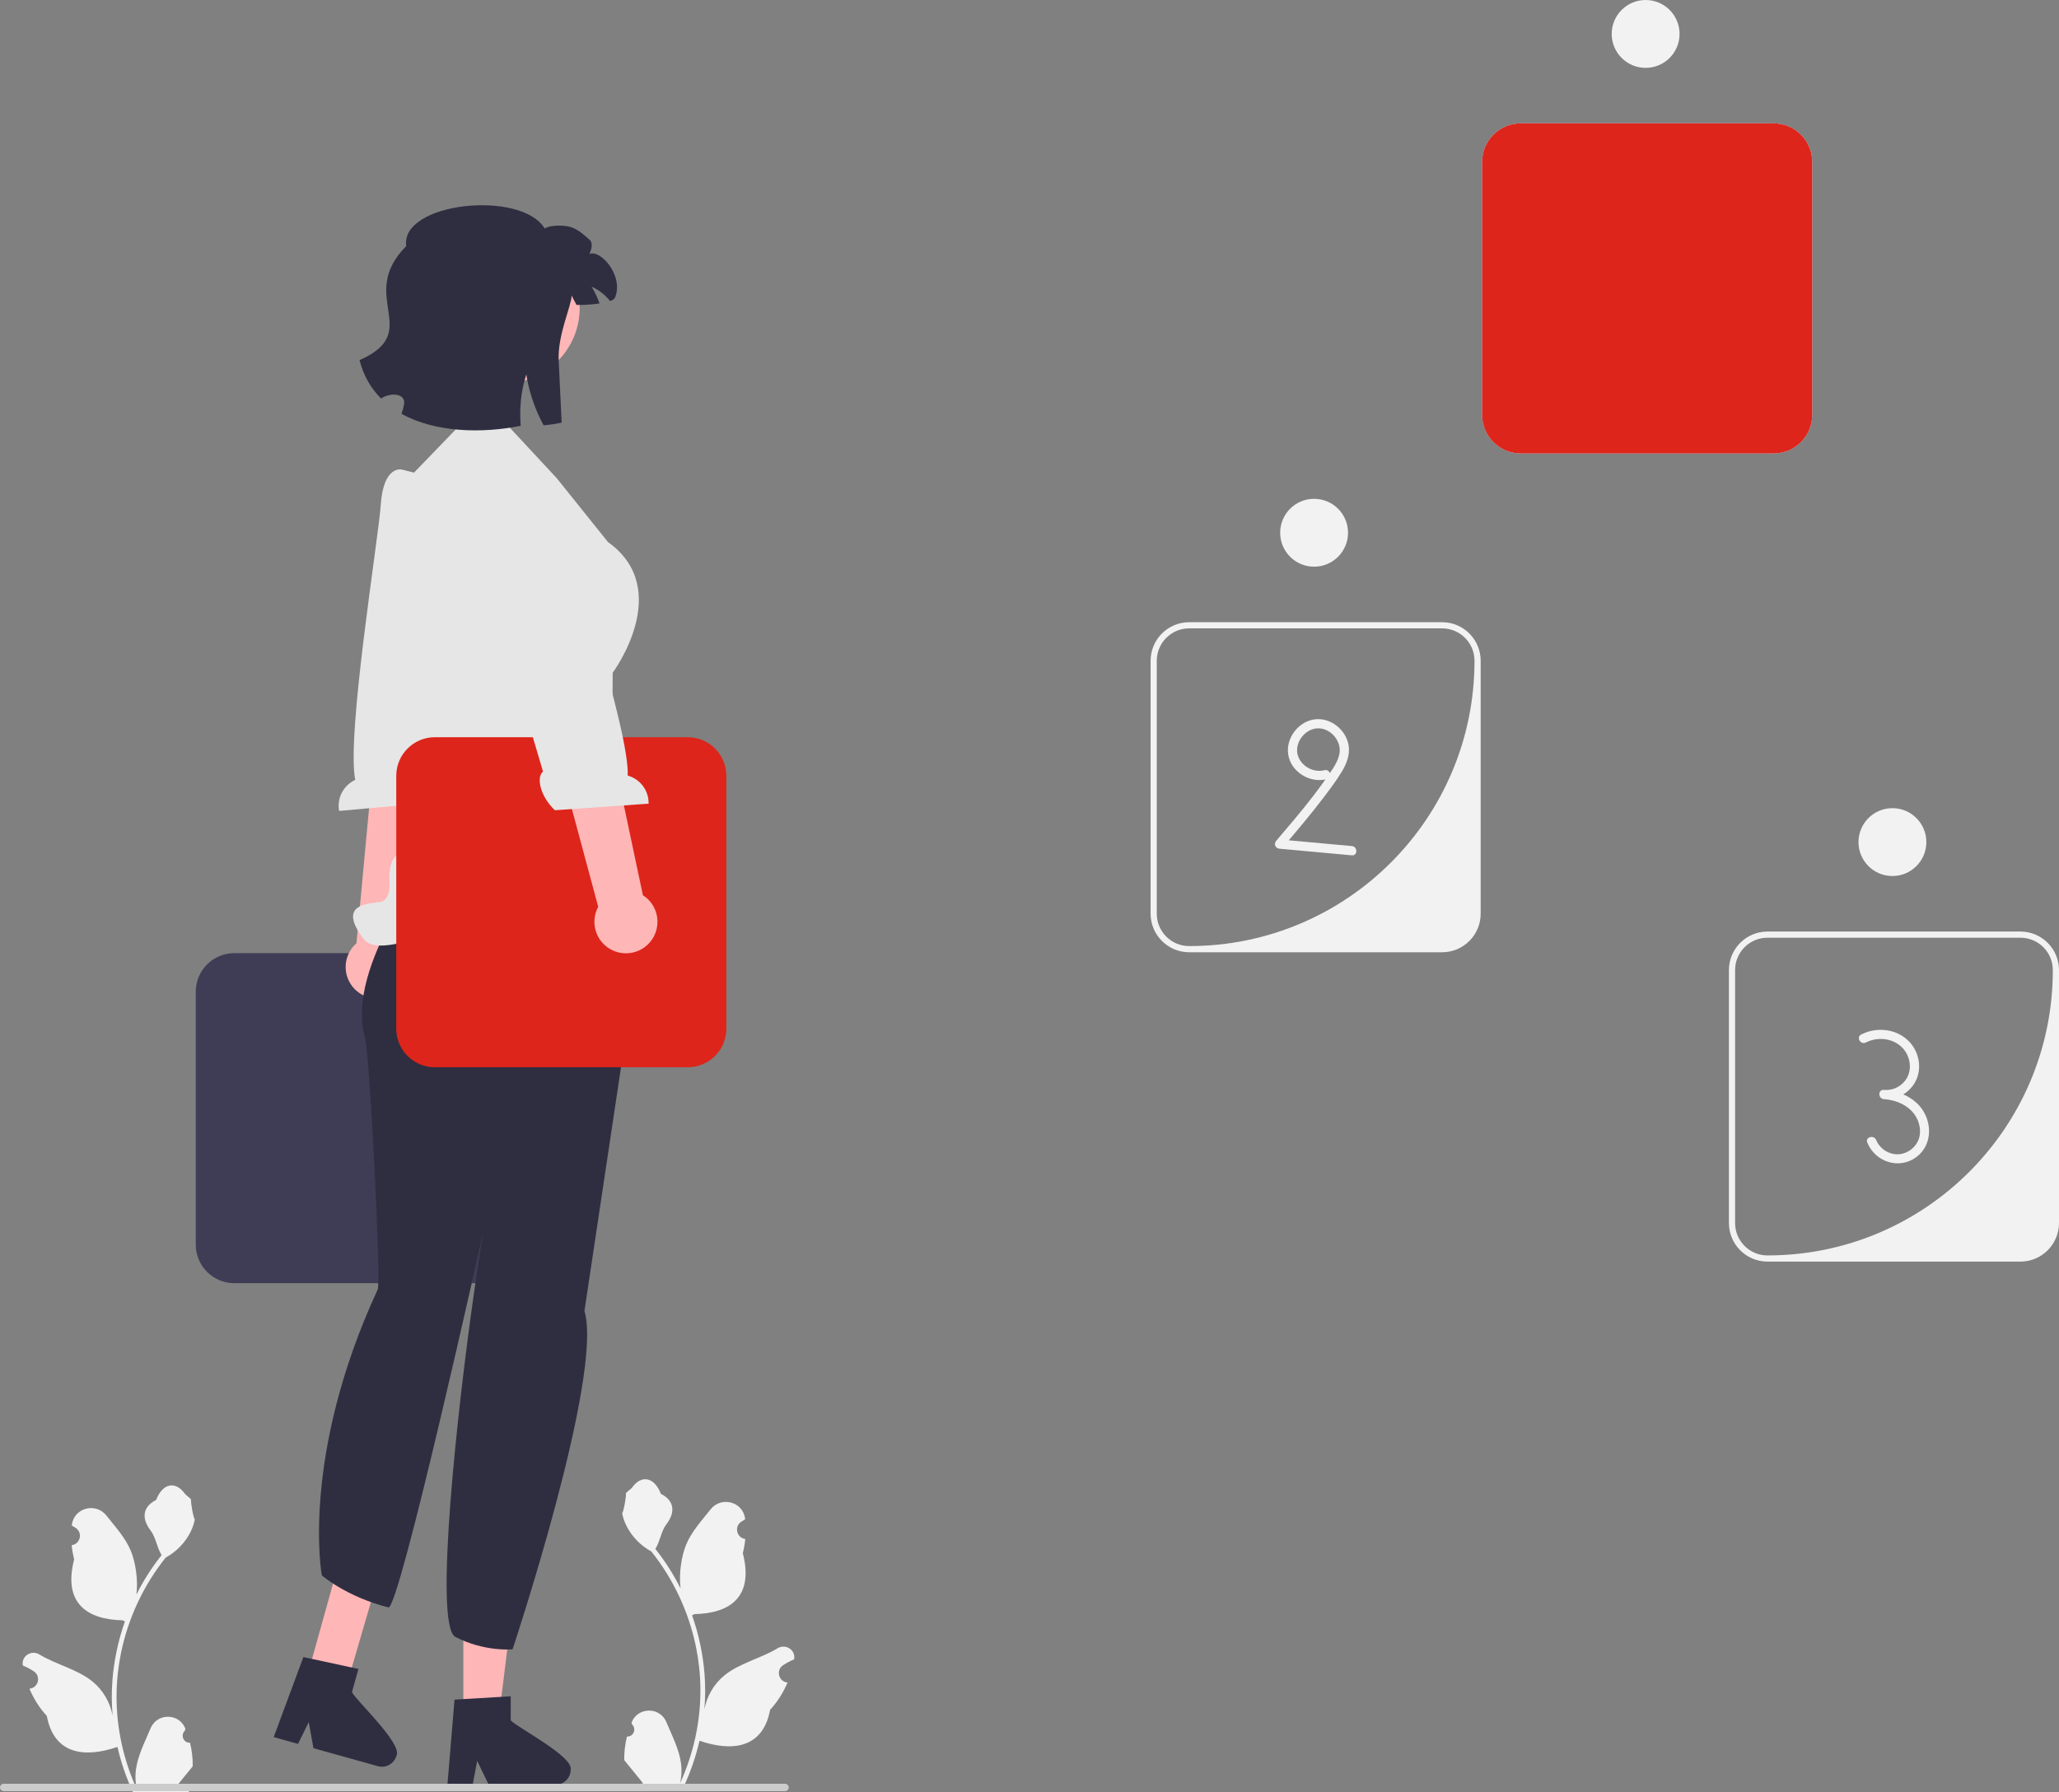 <svg xmlns="http://www.w3.org/2000/svg" width="667.456" height="581.065" viewBox="0 0 667.456 581.065" xmlns:xlink="http://www.w3.org/1999/xlink"><rect x="0" y="0" width="667.456" height="581.065" fill="#808080" stroke="none"/><path d="M574.956,147h-82c-6.893,0-12.5-5.607-12.5-12.5V52.5c0-6.893,5.607-12.5,12.5-12.5h82c6.893,0,12.5,5.607,12.5,12.5v82c0,6.893-5.607,12.5-12.5,12.5Zm-82-105c-5.799,0-10.5,4.701-10.5,10.5v82c0,5.799,4.701,10.5,10.5,10.5h57.439c19.364,0,35.061-15.697,35.061-35.061V52.5c0-5.799-4.701-10.5-10.5-10.5h-82Z" fill="#f2f2f2"/><path d="M574.956,147h-82c-6.893,0-12.5-5.607-12.5-12.5V52.5c0-6.893,5.607-12.5,12.5-12.5h82c6.893,0,12.5,5.607,12.5,12.5v82c0,6.893-5.607,12.5-12.5,12.5Z" fill="#dd251b"/><circle cx="533.456" cy="11" r="11" fill="#f2f2f2"/><path d="M467.484,308.714h-82c-6.893,0-12.5-5.607-12.5-12.5v-82c0-6.893,5.607-12.5,12.5-12.5h82c6.893,0,12.5,5.607,12.5,12.5v82c0,6.893-5.607,12.5-12.5,12.5Zm-82-105c-5.799,0-10.5,4.701-10.5,10.5v82c0,5.799,4.701,10.5,10.5,10.5h0c51.086,0,92.5-41.414,92.5-92.5v-0c0-5.799-4.701-10.5-10.5-10.5h-82Z" fill="#f2f2f2"/><circle cx="425.984" cy="172.714" r="11" fill="#f2f2f2"/><path d="M429.337,249.691c-3.687,.98-7.977-1.518-8.755-5.315-.809-3.945,2.684-8.232,6.701-8.261,4.077-.03,7.602,4.078,6.94,8.089-.42,2.545-1.992,4.762-3.418,6.844-1.589,2.319-3.251,4.588-4.964,6.817-3.874,5.042-8.009,9.879-12.133,14.717-.878,1.03-.263,2.44,1.061,2.561l23.464,2.147c1.922,.176,1.91-2.825,0-3l-23.464-2.147,1.061,2.561c4.544-5.331,9.082-10.67,13.312-16.256,2.024-2.672,4.067-5.384,5.807-8.252,1.531-2.524,2.693-5.404,2.251-8.403-.762-5.171-5.903-9.325-11.148-8.571-5.208,.749-9.225,6.076-8.475,11.287,.824,5.717,7.072,9.534,12.557,8.076,1.864-.495,1.073-3.39-.798-2.893h0Z" fill="#f2f2f2"/><path d="M654.956,409h-82c-6.893,0-12.5-5.607-12.5-12.5v-82c0-6.893,5.607-12.5,12.5-12.5h82c6.893,0,12.5,5.607,12.5,12.5v82c0,6.893-5.607,12.5-12.5,12.5Zm-82-105c-5.799,0-10.5,4.701-10.5,10.5v82c0,5.799,4.701,10.5,10.5,10.5h0c51.086,0,92.5-41.414,92.5-92.5v-0c0-5.799-4.701-10.5-10.5-10.5h-82Z" fill="#f2f2f2"/><circle cx="613.456" cy="273" r="11" fill="#f2f2f2"/><path d="M604.846,337.963c5.133-2.61,11.96-.7,13.835,5.058,.804,2.468,.539,5.202-1.081,7.29-1.66,2.14-4.246,3.293-6.936,3.024v3c3.357,.217,6.723,1.428,9.083,3.896,2.146,2.244,3.228,5.65,2.359,8.685-.842,2.942-3.66,5.129-6.712,5.288-3.042,.158-6.056-1.791-7.197-4.616-.714-1.767-3.617-.995-2.893,.798,2.554,6.324,10.344,8.91,15.941,4.706,5.71-4.289,5.13-12.729,.206-17.401-2.917-2.767-6.829-4.1-10.786-4.356-1.946-.126-1.891,2.811,0,3,3.573,.357,7.098-1.376,9.272-4.181,2.185-2.818,2.734-6.551,1.638-9.931-2.486-7.668-11.349-10.356-18.242-6.851-1.721,.875-.205,3.464,1.514,2.59h0Z" fill="#f2f2f2"/><path d="M157.956,416H75.956c-6.893,0-12.5-5.607-12.5-12.5v-82c0-6.893,5.607-12.5,12.5-12.5h82c6.893,0,12.5,5.607,12.5,12.5v82c0,6.893-5.607,12.5-12.5,12.5Z" fill="#3f3d56"/><g><path d="M127.008,322.554c5.004-2.615,6.941-8.791,4.326-13.795-.263-.504-.571-.967-.902-1.407l13.591-91.352-20.092,.129-8.384,89.678c-3.474,3.036-4.565,8.151-2.334,12.421,2.615,5.004,8.791,6.941,13.795,4.326Z" fill="#ffb6b6"/><path d="M130.298,152.238s-6.005-1.634-6.878,11.523c-.699,10.533-11.194,74.708-8.26,89.068-3.75,1.728-6.011,5.82-5.232,10.068l30.34-2.727c4.162-5.506,4.184-11.673,1.799-12.962l2.436-18.91,14.083-61.6-23.925-13.356-4.362-1.104Z" fill="#e6e6e6"/></g><g><polygon points="150.197 556.698 161.727 556.697 167.212 512.226 150.195 512.227 150.197 556.698" fill="#ffb6b6"/><path d="M165.563,557.736v-7.816l-3.031,.185-12.338,.731-2.856,.175-2.183,26.178-.117,1.403h8.187l.263-1.394,1.189-6.335,3.07,6.335,.672,1.394h21.704c1.296,0,2.475-.507,3.343-1.345,.945-.887,1.53-2.144,1.53-3.538,.916-4.278-17.133-13.527-19.433-15.974Z" fill="#2f2e41"/></g><g><polygon points="99.574 543.455 112.456 546 124.456 505 111.525 500.62 99.574 543.455" fill="#ffb6b6"/><path d="M114.096,548.585l2.101-7.529-2.969-.636-12.081-2.612-2.798-.599-9.139,24.628-.49,1.32,7.885,2.2,.628-1.272,2.848-5.782,1.254,6.927,.273,1.523,20.905,5.834c1.248,.348,2.521,.177,3.581-.397,1.149-.6,2.05-1.654,2.425-2.996,2.032-3.875-12.867-17.635-14.425-20.609Z" fill="#2f2e41"/></g><path d="M207.3,306.071l.297-3.119-12.824-35.158-54.651,10.538s-28.166,34.698-21.903,57.664c1.699,6.228,5.329,79.643,4.236,82.004-25.174,54.372-18.141,92.725-18.141,92.725,0,0,7.956,6.939,21.585,10.378,3.556,.897,30.597-121.08,30.597-121.08,0,0-1.191,7.612-2.852,19.186-5.132,35.755-13.193,107.734-6.031,111.461,9.48,4.933,18.549,4.018,18.549,4.018,0,0,29.556-88.809,23.293-109.687" fill="#2f2e41"/><path d="M180.456,155l-16.879-18.153h0l-12.831-.746-17.29,17.899-6.411,18.081v0c-7.176,17.432-8.818,36.649-4.702,55.046l9.848,44.013s1.517,5.186-2.458,5.809c-3.975,.623-3.498,8.268-3.498,8.268,0,0,.809,6.626-3.05,7.209-3.859,.583-14.151,.583-5.145,12.162,9.005,11.578,80.232-32.213,80.232-32.213l.345-54.282s20.063-26.947-1.543-42.38l-16.618-20.714Z" fill="#e6e6e6"/><path d="M222.956,346h-82c-6.893,0-12.5-5.607-12.5-12.5v-82c0-6.893,5.607-12.5,12.5-12.5h82c6.893,0,12.5,5.607,12.5,12.5v82c0,6.893-5.607,12.5-12.5,12.5Z" fill="#dd251b"/><g><path d="M210.502,305.673c3.778-4.196,3.439-10.66-.757-14.437-.422-.38-.873-.707-1.336-1.004l-19.122-90.356-18.786,7.128,23.419,86.972c-2.197,4.057-1.436,9.231,2.144,12.455,4.196,3.778,10.659,3.439,14.437-.757Z" fill="#ffb6b6"/><path d="M172.574,154.525s5.67-2.567,8.62,10.285c2.362,10.289,22.913,71.983,22.295,86.627,3.977,1.111,6.858,4.792,6.764,9.109l-30.388,2.125c-4.983-4.775-5.984-10.861-3.834-12.512l-5.408-18.283-23.684-58.583,21.501-16.985,4.131-1.782Z" fill="#e6e6e6"/></g><path d="M203.24,562.976c2.066,.129,3.208-2.437,1.645-3.933l-.155-.618c.02-.05,.041-.099,.062-.148,2.089-4.982,9.17-4.947,11.241,.042,1.839,4.428,4.179,8.864,4.756,13.546,.258,2.067,.142,4.172-.316,6.2,4.308-9.411,6.575-19.687,6.575-30.021,0-2.597-.142-5.193-.433-7.783-.239-2.119-.568-4.224-.995-6.31-2.306-11.277-7.299-22.018-14.5-30.99-3.462-1.892-6.349-4.851-8.093-8.397-.626-1.279-1.117-2.655-1.35-4.056,.394,.052,1.486-5.949,1.188-6.317,.549-.833,1.532-1.247,2.131-2.06,2.982-4.043,7.091-3.337,9.236,2.157,4.582,2.313,4.627,6.148,1.815,9.837-1.789,2.347-2.035,5.522-3.604,8.035,.162,.207,.329,.407,.491,.614,2.961,3.798,5.522,7.88,7.681,12.169-.61-4.766,.291-10.508,1.826-14.21,1.748-4.217,5.025-7.769,7.91-11.415,3.466-4.379,10.573-2.468,11.184,3.083,.006,.054,.012,.107,.017,.161-.429,.242-.848,.499-1.259,.77-2.339,1.547-1.531,5.174,1.241,5.602l.063,.01c-.155,1.544-.42,3.074-.807,4.579,3.702,14.316-4.29,19.53-15.701,19.764-.252,.129-.497,.258-.749,.381,1.156,3.255,2.08,6.594,2.764,9.979,.614,2.99,1.04,6.013,1.279,9.049,.297,3.83,.271,7.68-.052,11.503l.019-.136c.82-4.211,3.107-8.145,6.427-10.87,4.946-4.063,11.933-5.559,17.268-8.824,2.568-1.572,5.859,.459,5.411,3.437l-.022,.143c-.794,.323-1.569,.698-2.319,1.117-.429,.242-.848,.499-1.259,.77-2.339,1.547-1.531,5.174,1.241,5.602l.063,.01c.045,.006,.084,.013,.129,.019-1.363,3.236-3.262,6.239-5.639,8.829-2.315,12.497-12.256,13.683-22.89,10.044h-.006c-1.163,5.064-2.861,10.011-5.044,14.726h-18.02c-.065-.2-.123-.407-.181-.607,1.666,.103,3.346,.006,4.986-.297-1.337-1.641-2.674-3.294-4.011-4.935-.032-.032-.058-.065-.084-.097-.678-.84-1.363-1.673-2.041-2.512l-0-.001c-.042-2.578,.267-5.147,.879-7.64l.001-0Z" fill="#f2f2f2"/><path d="M61.591,564.976c-2.066,.129-3.208-2.437-1.645-3.933l.155-.618c-.02-.05-.041-.099-.062-.148-2.089-4.982-9.17-4.947-11.241,.042-1.839,4.428-4.179,8.864-4.756,13.546-.258,2.067-.142,4.172,.316,6.2-4.308-9.411-6.575-19.687-6.575-30.021,0-2.597,.142-5.193,.433-7.783,.239-2.119,.568-4.224,.995-6.31,2.306-11.277,7.299-22.018,14.5-30.99,3.462-1.892,6.349-4.851,8.093-8.397,.626-1.279,1.117-2.655,1.35-4.056-.394,.052-1.486-5.949-1.188-6.317-.549-.833-1.532-1.247-2.131-2.06-2.982-4.043-7.091-3.337-9.236,2.157-4.582,2.313-4.627,6.148-1.815,9.837,1.789,2.347,2.035,5.522,3.604,8.035-.162,.207-.329,.407-.491,.614-2.961,3.798-5.522,7.88-7.681,12.169,.61-4.766-.291-10.508-1.826-14.21-1.748-4.217-5.025-7.769-7.91-11.415-3.466-4.379-10.573-2.468-11.184,3.083-.006,.054-.012,.107-.017,.161,.429,.242,.848,.499,1.259,.77,2.339,1.547,1.531,5.174-1.241,5.602l-.063,.01c.155,1.544,.42,3.074,.807,4.579-3.702,14.316,4.29,19.53,15.701,19.764,.252,.129,.497,.258,.749,.381-1.156,3.255-2.08,6.594-2.764,9.979-.614,2.99-1.04,6.013-1.279,9.049-.297,3.83-.271,7.68,.052,11.503l-.019-.136c-.82-4.211-3.107-8.145-6.427-10.87-4.946-4.063-11.933-5.559-17.268-8.824-2.568-1.572-5.859,.459-5.411,3.437l.022,.143c.794,.323,1.569,.698,2.319,1.117,.429,.242,.848,.499,1.259,.77,2.339,1.547,1.531,5.174-1.241,5.602l-.063,.01c-.045,.006-.084,.013-.129,.019,1.363,3.236,3.262,6.239,5.639,8.829,2.315,12.497,12.256,13.683,22.89,10.044h.006c1.163,5.064,2.861,10.011,5.044,14.726h18.02c.065-.2,.123-.407,.181-.607-1.666,.103-3.346,.006-4.986-.297,1.337-1.641,2.674-3.294,4.011-4.935,.032-.032,.058-.065,.084-.097,.678-.84,1.363-1.673,2.041-2.512l0-.001c.042-2.578-.267-5.147-.879-7.64l-.001-0Z" fill="#f2f2f2"/><path d="M0,579.473c0,.66,.53,1.19,1.19,1.19H254.48c.66,0,1.19-.53,1.19-1.19,0-.66-.53-1.19-1.19-1.19H1.19c-.66,0-1.19,.53-1.19,1.19Z" fill="#ccc"/><g><circle cx="163.487" cy="99.798" r="24.436" fill="#ffb6b6"/><path d="M186.344,98.844c.07,0,.24,0,.56,.01,.93,.06-.33,.01-.56-.01Z" fill="#2f2e41"/><path d="M199.354,96.514c-.18,.44-.77,.8-1.6,1.09-1.58-2.01-3.63-3.64-5.97-4.65,1.05,1.71,1.91,3.53,2.55,5.43-2.27,.33-4.8,.47-6.43,.48-.39,0-.73,0-1-.01-.4-.71-1.04-1.86-1.59-3.05-.05,3.25-4.58,12.83-4.21,20.93,.45,9.69,.96,20.26,.96,20.26-1.63,.41-3.6,.7-5.85,.88-2.48-4.55-4.32-9.64-5.31-14.8-.11-.55-.2-1.1-.29-1.65-.21,.63-.41,1.27-.58,1.92-.75,2.7-1.19,5.61-1.33,8.63-.1,1.99-.06,4.01,.09,6.06-12.34,2.51-27.6,2.25-38.64-3.88,.37-1.01,.65-2.05,.83-3.11,.6-3.48-4.24-3.97-7.46-1.84-3.22-3.23-5.66-7.33-6.98-12.46,21.04-9.23-1.11-20.59,15.14-36.96-1.96-14.22,37.3-18.33,44.9-5.69,1.66-1.26,6.83-1.2,9.03-.28s3.9,2.47,5.56,3.97c1.11,1.02,.59,3.05-.12,4.57,3.49-1.67,11.28,7.01,8.3,14.16Z" fill="#2f2e41"/></g></svg>